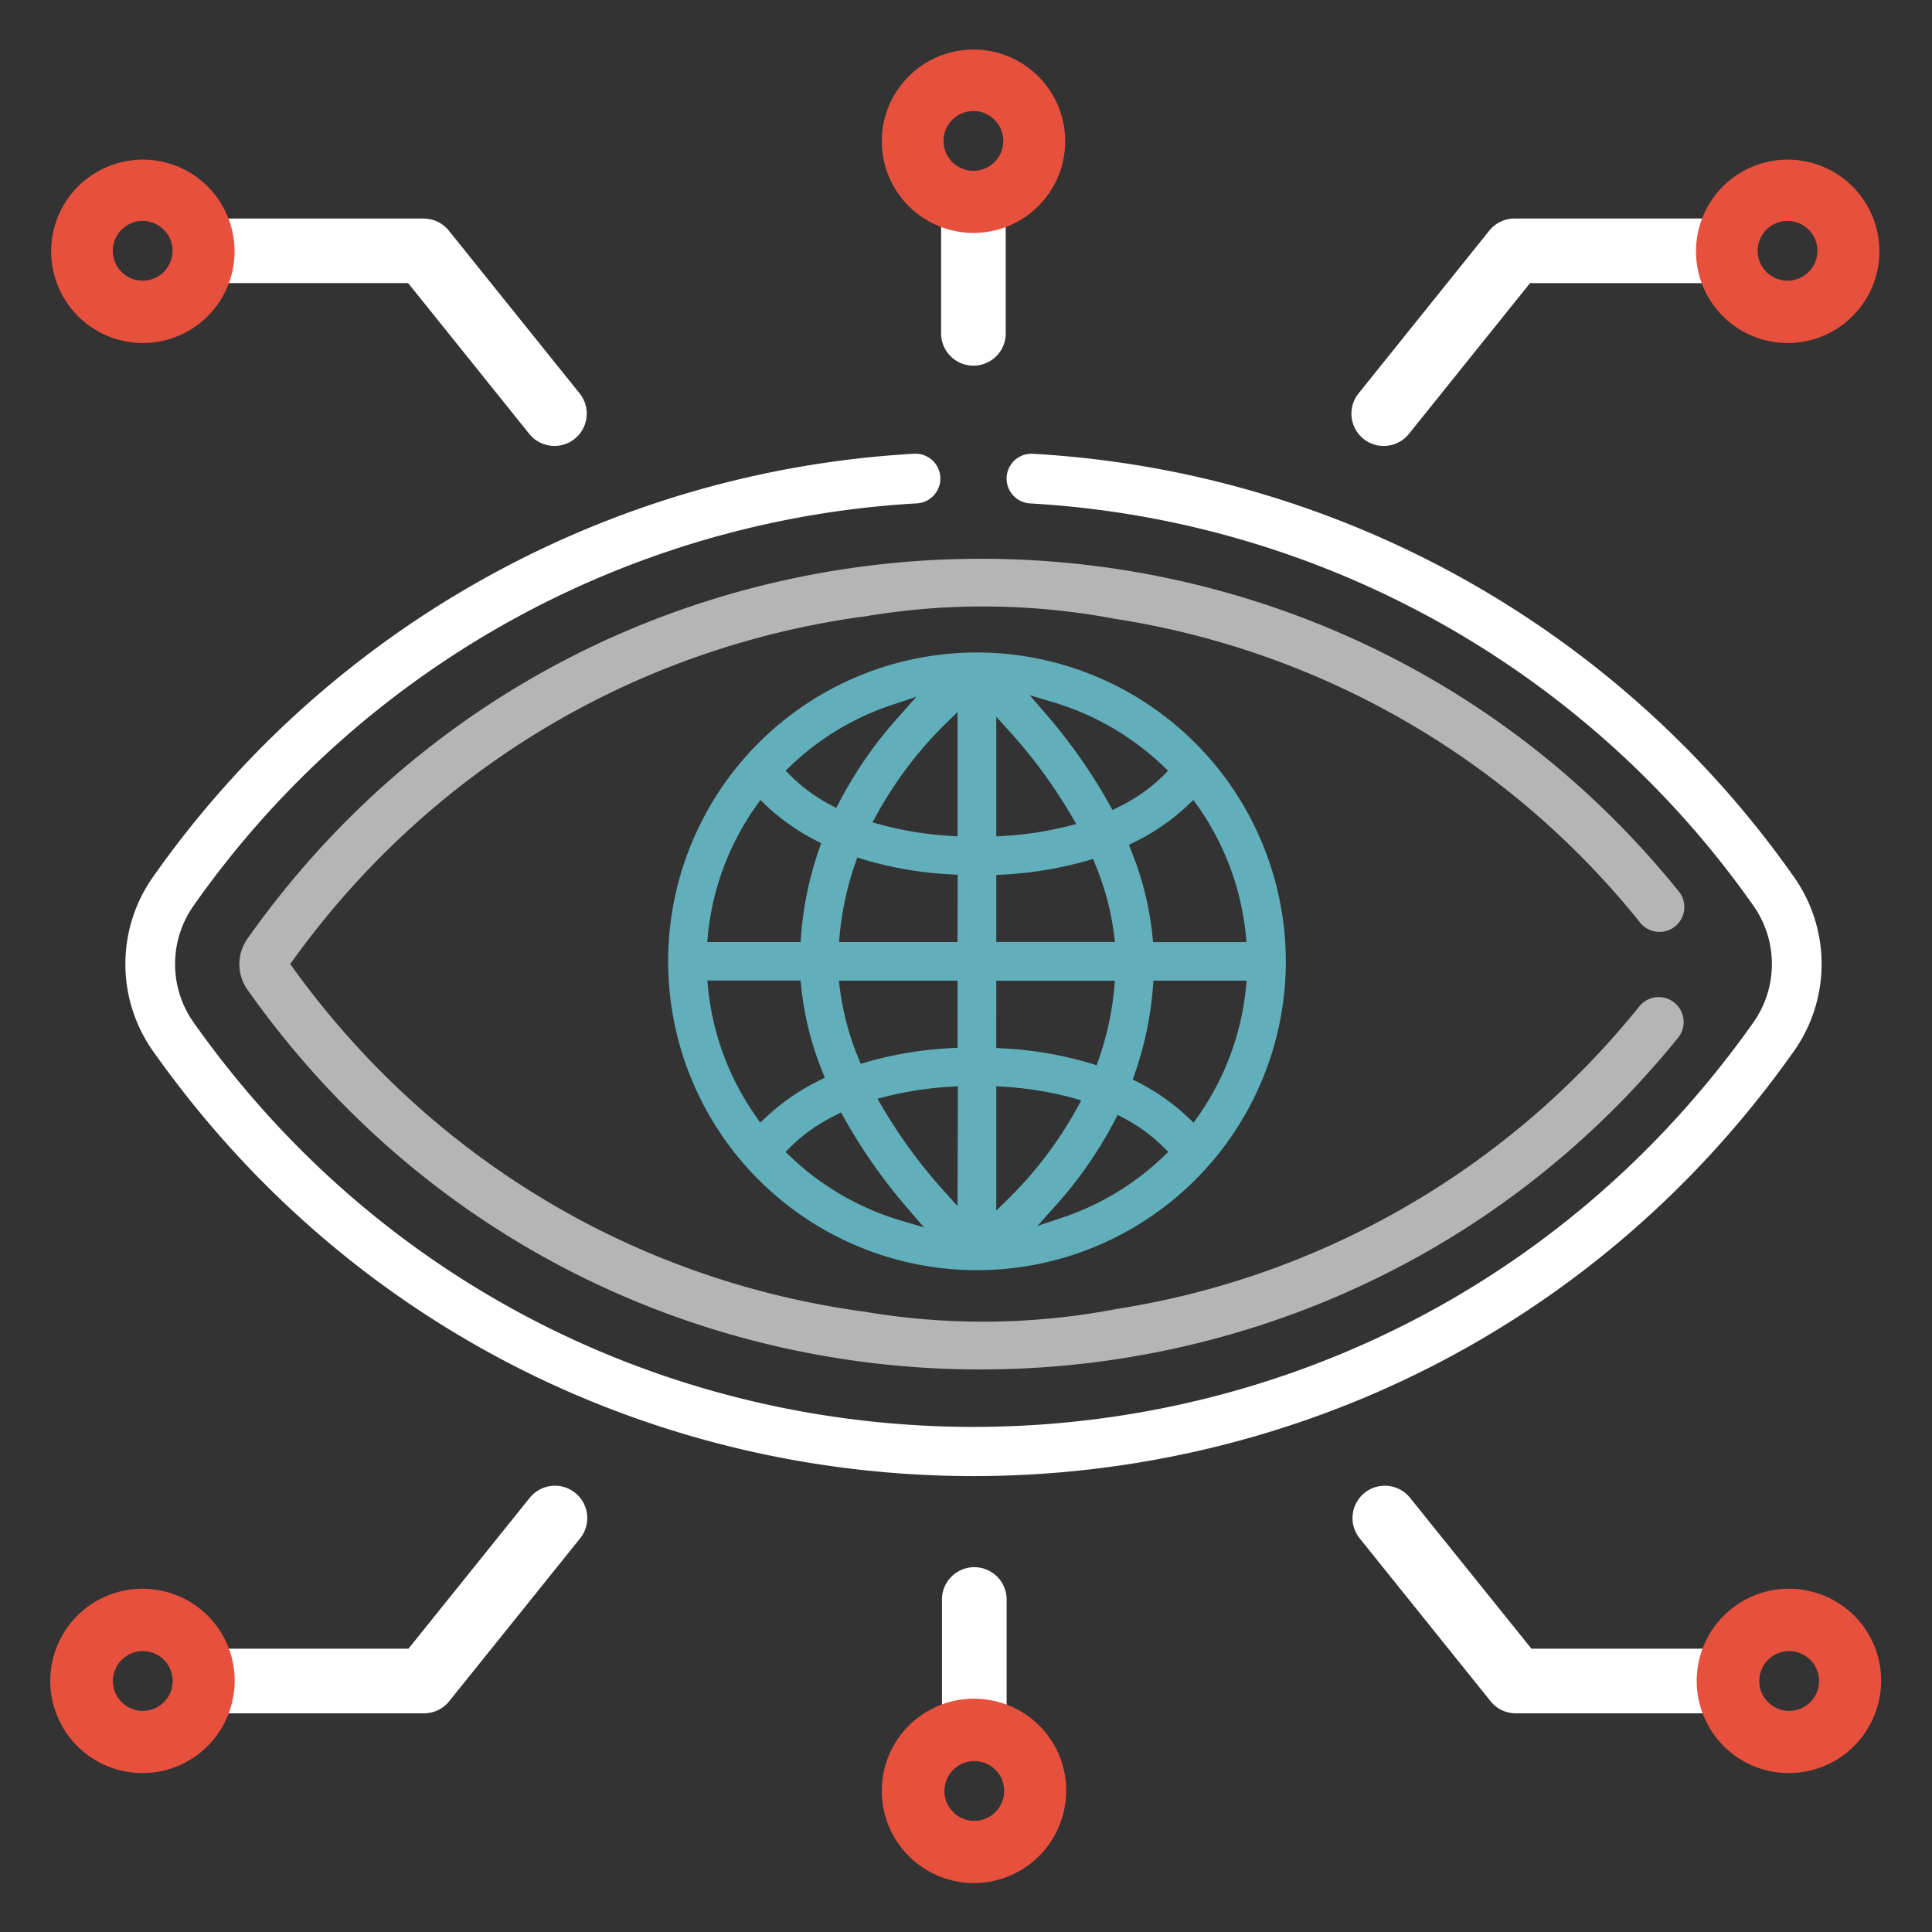 <svg id="Capa_1" data-name="Capa 1" xmlns="http://www.w3.org/2000/svg" viewBox="0 0 496 496"><rect x="0" y="0" width="496" height="496" fill="#333333" stroke="none"/><defs><style>.cls-1{fill:#61afbb;}.cls-2{fill:#fff;}.cls-3{fill:#e7503d;}.cls-4{fill:#b5b5b5;}</style></defs><title>OperationsManagement</title><path class="cls-1" d="M250.82,167.51a79.29,79.29,0,1,0,79.29,79.29A79.38,79.38,0,0,0,250.82,167.51ZM203,196.6a68.9,68.9,0,0,1,25.77-15.55l6.51-2.19L230.73,184a105.71,105.71,0,0,0-15.19,21.8l-.85,1.63-1.61-.87A42.76,42.76,0,0,1,203,199.18l-1.3-1.31Zm-21.25,43.26A69.2,69.2,0,0,1,194,207.09l1.2-1.72,1.52,1.45a55.5,55.5,0,0,0,12.72,8.94l1.39.72-.52,1.48a87.25,87.25,0,0,0-4.65,22.22l-.13,1.67H181.59Zm13.41,48.36L194,286.5a69.2,69.2,0,0,1-12.21-32.77l-.2-2h23.95l.16,1.63a80,80,0,0,0,5.44,21.78l.61,1.54-1.48.74a56.36,56.36,0,0,0-13.55,9.33Zm36.17,25.14A69.73,69.73,0,0,1,203,297l-1.33-1.26,1.29-1.31a43.58,43.58,0,0,1,11.43-8.05l1.55-.79.84,1.53a139.42,139.42,0,0,0,16.43,23.33l4,4.65Zm14.5-3.73-3.15-3.49a131.91,131.91,0,0,1-16.2-22l-1.2-2.07,2.32-.59A88.23,88.23,0,0,1,244,279l1.92-.12Zm0-40.63-1.71.09a96.25,96.25,0,0,0-21.58,3.56l-1.58.46-.61-1.52a70.66,70.66,0,0,1-4.74-17.82l-.25-2h30.47Zm0-27.15H215.41l.18-2a77,77,0,0,1,3.93-18.05l.57-1.65,1.66.51a94.91,94.91,0,0,0,22.41,3.82l1.71.1Zm0-27.14-1.92-.12a87,87,0,0,1-17.72-2.87l-2.19-.6,1.09-2a101.16,101.16,0,0,1,17.66-23.32l3.08-3Zm60.56-9.34,1.21,1.72a69.42,69.42,0,0,1,12.22,32.77l.2,2h-24l-.15-1.64a80.05,80.05,0,0,0-5.44-21.78l-.61-1.53,1.48-.75a56.05,56.05,0,0,0,13.54-9.33Zm-36.17-25.13a69.75,69.75,0,0,1,28.33,16.36l1.33,1.27-1.29,1.31a43.59,43.59,0,0,1-11.41,8l-1.56.79-.84-1.52a140.25,140.25,0,0,0-16.43-23.34l-4-4.64ZM255.77,184l3.15,3.49a131.28,131.28,0,0,1,16.19,22l1.2,2.06-2.31.59a88.23,88.23,0,0,1-16.31,2.47l-1.92.12Zm0,40.63,1.71-.1a95.78,95.78,0,0,0,21.58-3.56l1.57-.46.61,1.53A70.64,70.64,0,0,1,286,239.82l.24,2H255.77Zm0,27.15h30.46l-.18,2a77,77,0,0,1-3.93,18.06l-.57,1.64-1.67-.51a95.42,95.42,0,0,0-22.41-3.82l-1.7-.09Zm3.07,56-3.07,3V278.88l1.92.12a87.5,87.5,0,0,1,17.71,2.87l2.2.61-1.09,2A101.12,101.12,0,0,1,258.84,307.79ZM298.59,297a68.92,68.92,0,0,1-25.77,15.56l-6.5,2.18,4.58-5.1a106.21,106.21,0,0,0,15.2-21.81l.84-1.63,1.62.88a42.76,42.76,0,0,1,10.07,7.35l1.3,1.3Zm21.26-43.26a69.26,69.26,0,0,1-12.21,32.77l-1.21,1.72-1.52-1.45a55.19,55.19,0,0,0-12.71-8.93l-1.39-.72.51-1.48A87.36,87.36,0,0,0,296,253.42l.13-1.67h23.94Z"/><path class="cls-2" d="M265.18,116.5a6.38,6.38,0,0,0-.75,12.74,243.74,243.74,0,0,1,185.73,103.3,26,26,0,0,1,0,29.92c-97.91,138.58-302.69,138.4-400.48,0a26,26,0,0,1,0-29.92A243.73,243.73,0,0,1,235.41,129.23a6.38,6.38,0,1,0-.75-12.74A256.45,256.45,0,0,0,39.26,225.17a38.77,38.77,0,0,0,0,44.65c102.88,145.61,318.59,145.41,421.32,0a38.74,38.74,0,0,0,0-44.65A256.45,256.45,0,0,0,265.18,116.5Z"/><path class="cls-2" d="M56,72.68h48.78l31.09,38.7A8.29,8.29,0,0,0,148.81,101l-33.59-41.8a8.3,8.3,0,0,0-6.46-3.09H56Z"/><path class="cls-3" d="M59.37,58.27a23.54,23.54,0,1,0-16.64,29A23.53,23.53,0,0,0,59.37,58.27ZM36.64,72.06a7.67,7.67,0,1,1,7.66-7.67A7.67,7.67,0,0,1,36.64,72.06Z"/><path class="cls-2" d="M241.61,56.75V85.29a8.3,8.3,0,1,0,16.59,0V56.75Z"/><path class="cls-3" d="M272.64,30.07A23.54,23.54,0,1,0,256,59,23.53,23.53,0,0,0,272.64,30.07ZM249.9,43.85a7.67,7.67,0,1,1,7.67-7.66A7.66,7.66,0,0,1,249.9,43.85Z"/><path class="cls-2" d="M441.57,56.1H388.82a8.32,8.32,0,0,0-6.46,3.09L348.78,101a8.29,8.29,0,0,0,12.93,10.39l31.09-38.7h48.77Z"/><path class="cls-3" d="M481.65,58.27a23.54,23.54,0,1,0-16.64,29A23.54,23.54,0,0,0,481.65,58.27ZM458.92,72.06a7.67,7.67,0,1,1,7.66-7.67A7.67,7.67,0,0,1,458.92,72.06Z"/><path class="cls-2" d="M56.06,439.86h52.79a8.29,8.29,0,0,0,6.47-3.1l33.62-41.83A8.3,8.3,0,1,0,136,384.53l-31.13,38.73H56.06Z"/><path class="cls-3" d="M42.76,408.7a23.66,23.66,0,1,0,16.65,29A23.56,23.56,0,0,0,42.76,408.7Zm1.57,22.86a7.67,7.67,0,1,1-7.67-7.67A7.67,7.67,0,0,1,44.33,431.56Z"/><path class="cls-2" d="M442,423.26H393.16L362,384.53a8.3,8.3,0,0,0-12.94,10.4l33.62,41.83a8.28,8.28,0,0,0,6.46,3.1H442Z"/><path class="cls-2" d="M258.43,439.21V410.64a8.3,8.3,0,0,0-16.6,0v28.57Z"/><path class="cls-3" d="M256.23,436.93a23.66,23.66,0,1,0,16.65,29A23.54,23.54,0,0,0,256.23,436.93Zm1.57,22.86a7.67,7.67,0,1,1-7.67-7.67A7.67,7.67,0,0,1,257.8,459.79Z"/><path class="cls-3" d="M465.44,408.7a23.66,23.66,0,1,0,16.66,29A23.54,23.54,0,0,0,465.44,408.7ZM467,431.56a7.67,7.67,0,1,1-7.67-7.67A7.66,7.66,0,0,1,467,431.56Z"/><path class="cls-4" d="M429.86,257.42a6.38,6.38,0,0,0-9,.95,215,215,0,0,1-134.4,77.72,181.93,181.93,0,0,1-65.19.54l.15.05c-59.1-8.16-111.71-39.83-146.91-89.18,35.2-49.36,87.82-81,146.92-89.19l-.26.09a181.88,181.88,0,0,1,65,.46,215,215,0,0,1,134.71,77.76,6.38,6.38,0,1,0,9.92-8C335.76,111.11,152.39,115.17,63.52,241a11.35,11.35,0,0,0,0,13.07c89.21,126.26,272.6,129.4,367.28,12.36A6.38,6.38,0,0,0,429.86,257.42Z"/></svg>